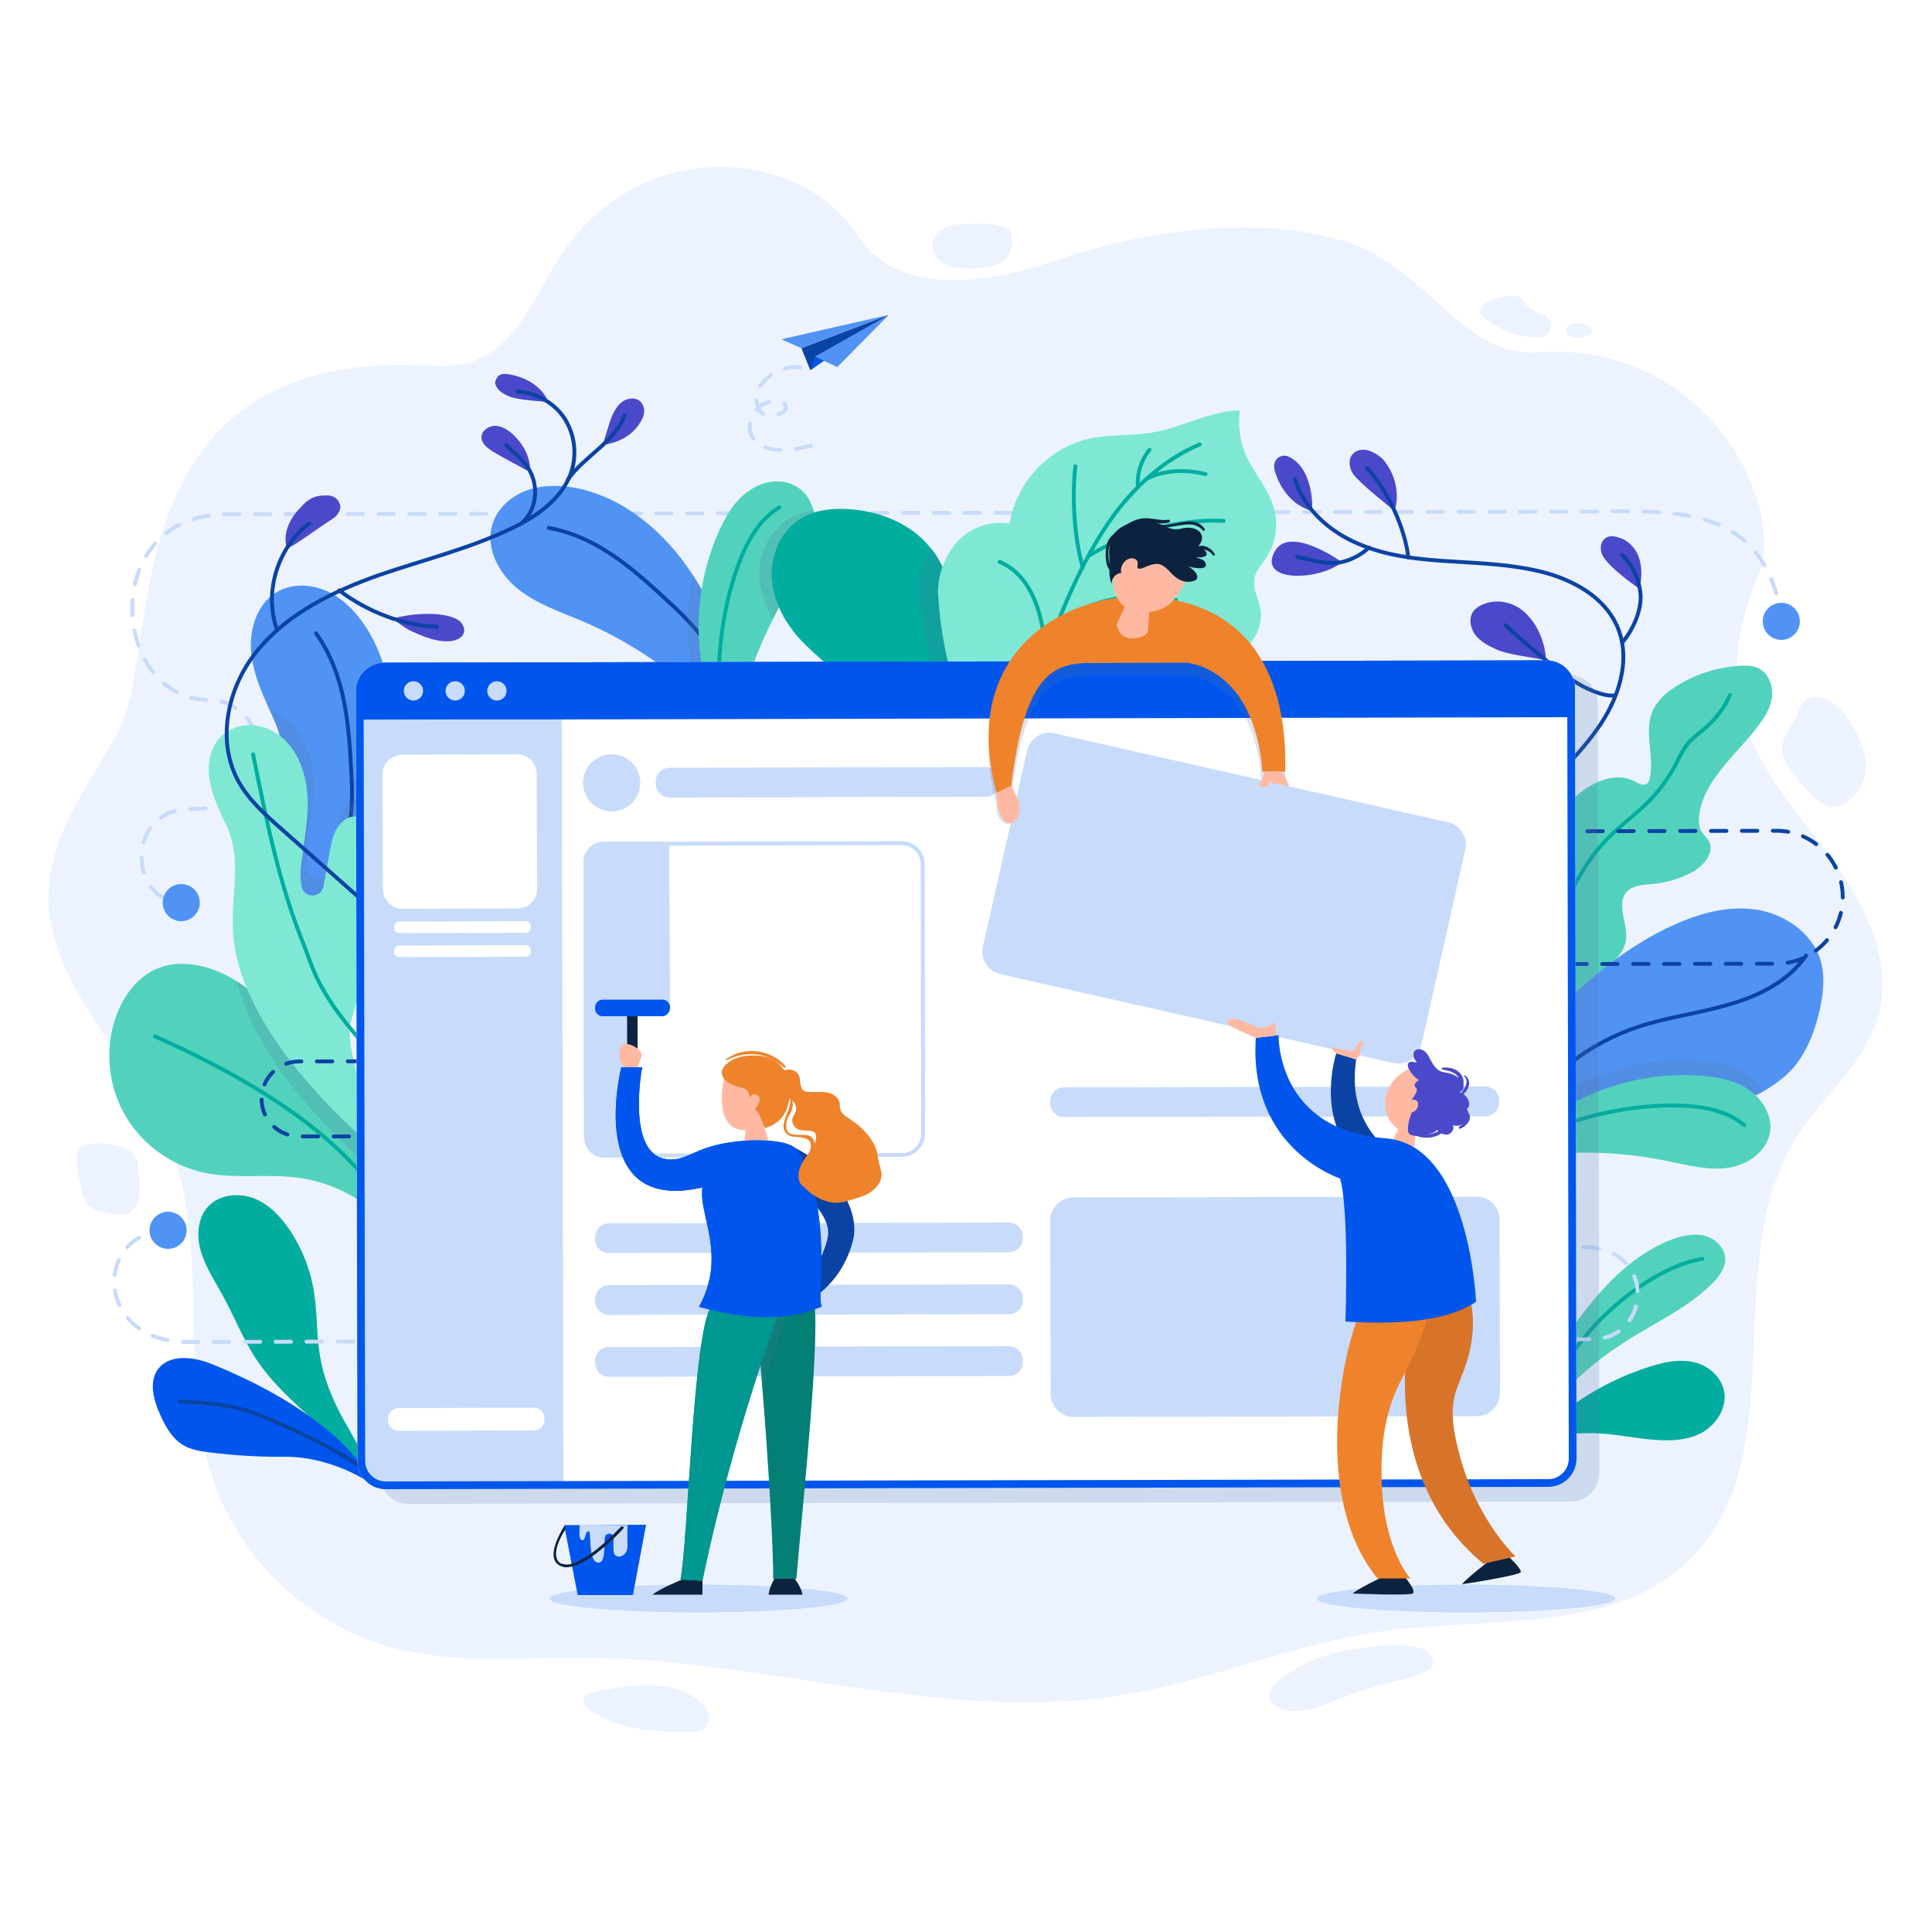 <?xml version="1.0" encoding="utf-8"?>
<!-- Generator: Adobe Illustrator 19.0.0, SVG Export Plug-In . SVG Version: 6.00 Build 0)  -->
<svg version="1.1" xmlns="http://www.w3.org/2000/svg" xmlns:xlink="http://www.w3.org/1999/xlink" x="0px" y="0px"
	 viewBox="0 0 500 500" style="enable-background:new 0 0 500 500;" xml:space="preserve">
<style type="text/css">
	.st0{fill:#FFFFFF;}
	.st1{fill:#ECF3FF;}
	.st2{fill:#C8DBFB;}
	.st3{fill:none;stroke:#C8DBFB;stroke-linecap:round;stroke-linejoin:round;}
	.st4{fill:none;stroke:#C8DBFB;stroke-linecap:round;stroke-linejoin:round;stroke-dasharray:3.993,3.993;}
	.st5{fill:#5193F4;}
	.st6{fill:none;stroke:#0B43A4;stroke-linecap:round;stroke-linejoin:round;stroke-miterlimit:10;}
	.st7{fill:#00AD9F;}
	.st8{fill:none;stroke:#00AD9F;stroke-linecap:round;stroke-linejoin:round;stroke-miterlimit:10;}
	.st9{fill:#0056EC;}
	.st10{fill:#52D2BC;}
	.st11{opacity:0.2;fill:#5275A0;}
	.st12{fill:#7EE8D4;}
	.st13{fill:#4A49CA;}
	.st14{fill:none;stroke:#0B43A4;stroke-linecap:round;stroke-linejoin:round;stroke-miterlimit:10;stroke-dasharray:4;}
	.st15{fill:none;stroke:#C8DBFB;stroke-linecap:round;stroke-linejoin:round;stroke-miterlimit:10;stroke-dasharray:4;}
	.st16{fill:#0B43A4;}
	.st17{fill:#0C2340;}
	.st18{fill:#EF832B;}
	.st19{fill:#FFB9A3;}
	.st20{fill:#047F76;}
	.st21{fill:#009790;}
	.st22{fill:#D8742A;}
</style>
<g id="BACKGROUND">
	<rect class="st0" width="500" height="500"/>
	<g>
		<path class="st1" d="M112.4,94.7c15.6,1,22.2-9.6,29.5-23.3c20.1-37.5,64.8-33.9,79.8-10.8c10.6,16.4,33.6,13,52.1,6.6
			c18.3-6.3,49.4-12.4,74.1-4.8c21.6,6.6,30.5,30.3,50.2,28.8c43-3.2,64.7,39.3,56.9,57.8c-5.1,12.1-7.6,25.6-3.5,38.1
			c4.6,13.7,15,24.6,23.4,36.3c8.4,11.8,15.2,26.5,11,40.3c-3.6,11.8-14.2,20-20.9,30.5c-20.6,32.5-0.2,82.2-27.6,109.3
			c-19.6,19.4-51.6,14.9-79.1,18.6c-22.9,3.1-44.4,12.7-67.2,16.5c-46.1,7.6-92.8-9.2-139.5-9.6c-16.5-0.2-33.3,1.7-49.2-2.4
			c-21.3-5.4-39.4-21.8-46.8-42.3c-10.2-28.3-0.5-61.1-12.1-88.9c-9.4-22.6-32.3-41.1-30.9-65.5c0.9-15.2,11.3-27.9,18.4-41.4
			C41.8,168.4,27.8,89.1,112.4,94.7z M248.6,58c-4.1,0-7.4,2.5-7.4,5.7c0,3.1,3.3,5.4,7.4,5.7c13.3,0.9,13.3-4.5,13.3-7.7
			C261.9,56.7,252.7,58,248.6,58z M384.2,82.3c3.6,2.9,8.1,4.7,12.8,5c1.2,0.1,2.6,0,3.5-0.8c1.2-1,1.3-3,0.3-4.1
			c-0.7-0.7-1.6-1-2.5-1.4c-1.5-0.6-3-1.5-3.9-2.9c-0.3-0.4-0.5-0.9-0.9-1.1C390.9,75.5,379.5,78.4,384.2,82.3z M406.9,87.3
			c1.2,0.4,2.5,0,3.6-0.4c0.8-0.2,1.7-0.8,1.5-1.6c-0.1-0.4-0.4-0.6-0.8-0.8c-1.6-0.8-3.6-1.4-5.1-0.4
			C404.5,85.3,405.7,86.9,406.9,87.3z M461.2,194.6c0.2,1.8,1.3,3.3,2.4,4.7c2,2.8,4.1,5.6,6.8,7.8c1.1,0.9,2.5,1.7,3.9,1.8
			c1.3,0,2.6-0.6,3.7-1.3c2.6-1.9,4.4-4.9,4.8-8.1c0.5-4.4-1.5-8.7-3.9-12.4c-1.5-2.3-3.2-4.6-5.7-5.9c-4.1-2.1-6.9-0.3-8,3.4
			C464.1,187.9,460.8,190.8,461.2,194.6z M20.8,297.1c-2.2,1.9-0.2,7.5,0.4,11.2c0.2,1.1,0.5,2.3,1.2,3.2c1,1.2,2.6,1.7,4.1,2.1
			c2.7,0.8,5.9,1.4,7.9-0.4c1.5-1.4,1.7-3.6,1.7-5.7c0-1.9-0.1-3.7-0.3-5.6c-0.1-0.9-0.2-1.8-0.7-2.6c-0.6-1-1.7-1.5-2.7-2
			C28.5,295.8,23,295.2,20.8,297.1z M154,437.8c-1.3,0.3-2.8,0.8-3,2.1c-0.2,1.1,0.7,2,1.6,2.6c7.1,5.3,16.7,5.6,25.6,5.8
			c1,0,2.1,0,3.1-0.4c1.9-0.8,2.8-3.3,1.9-5.2c-0.3-0.7-0.8-1.2-1.4-1.8C174.7,434.1,162.9,436.1,154,437.8z M331.7,434.3
			c-8,5.9,0.1,11.1,10.2,7.2c5.5-2.1,10.7-4.2,16.3-5.6c1.8-0.5,12.7-2.8,12.7-5.3c0-6.5-12.3-5-20.1-3.9
			C344.7,427.6,338.3,429.4,331.7,434.3z"/>
	</g>
</g>
<g id="OBJECTS">
	<g>
		<ellipse class="st2" cx="180.8" cy="413.7" rx="38.6" ry="3.6"/>
		<ellipse class="st2" cx="379.4" cy="413.7" rx="38.6" ry="3.6"/>
		<g>
			<g>
				<g>
					<path class="st3" d="M461,159.5c-0.1-0.7-0.2-1.3-0.4-2"/>
					<path class="st4" d="M459.7,153.6c-6.9-23.5-28.9-21.2-48.7-21.2c-21.4,0-352.5,0.7-352.5,0.7c-33.3,0.1-30.1,48.1-4,48.1
						c15,0,20.7,28.1-5.2,28.2c-15.5,0-16,19.7-5.6,23.7"/>
					<path class="st3" d="M45.6,233.6c0.6,0.1,1.3,0.2,2,0.2"/>
				</g>
			</g>
			<circle class="st5" cx="46.9" cy="233.6" r="4.8"/>
			<circle class="st5" cx="461" cy="160.8" r="4.8"/>
		</g>
		<g>
			<g>
				<path class="st5" d="M100.4,197.8c-0.7,3.9-1.7,7.7-2.9,11.4c-2.6,8.1-6.3,15.9-10,23.6c-1.9,4-9.8,13.3-14,15.1
					c0.5-10.5,0.5-22.7-0.7-33.3c-1.2-10.2,2.5-17.9-1.5-27.4c-0.5-1.2-1-2.4-1.6-3.6c-2-4.5-4-9-4.6-13.9
					c-0.8-6.1,1.1-13.2,6.4-16.4c3.8-2.3,8.8-2.2,12.9-0.4c4.1,1.8,7.4,5.1,9.9,8.8C101.4,172.2,102.6,185.6,100.4,197.8z"/>
				<path class="st6" d="M81.8,163.9c7.8,11.1,8.5,23.9,9.2,37.5c0.7,13.5-2.6,27.2-9.3,39"/>
			</g>
			<g>
				<path class="st7" d="M81.5,367.8c-5.5-4.8-11-9.8-15.1-15.9c-3.5-5.3-5.8-11.3-8.9-16.9c-2-3.6-4.3-7.1-5.5-11.1
					c-1.2-4-0.9-8.7,1.9-11.7c2.9-3.1,8-3.6,12-2c4,1.6,7,5,9.4,8.6c3.1,4.8,5.2,10.3,6,15.9c0.8,5.1,0.6,10.4,1.4,15.5
					c0.7,4.8,2.3,9.4,4.4,13.7c1.8,4,6.5,11,7.7,15.1C91.5,380.8,83.9,369.9,81.5,367.8z"/>
				<path class="st8" d="M62.3,317.6c5.2,2.3,7.3,8.5,8.4,14.1c1.2,6.4,1,13.3,3.9,19c5.5,10.9,12.7,23.3,18,27"/>
			</g>
			<g>
				<path class="st9" d="M54.5,352.9c-4.6-1.8-10.6-2.5-13.6,1.4c-2.4,3.3-1.2,8,0.5,11.7c1.4,3.2,3.2,6.4,6.2,8.1
					c2.1,1.2,4.5,1.5,6.8,1.8c6.5,0.8,13.1,1.2,19.7,1.1c7.6,0,16.9,3.1,23.2,7.9C89.4,369.8,69.8,359,54.5,352.9z"/>
				<path class="st6" d="M46.5,362.7c5.8,0.2,11.6,0.7,17.2,2.3c5.7,1.7,27.6,11.7,31,16"/>
			</g>
			<g>
				<path class="st10" d="M104.2,322c-5.9-9.3-16.1-15.8-27-17.2c-8.1-1.1-16.4,0.4-24.3-1.3c-8.4-1.8-15.9-7.1-20.3-14.5
					c-4.4-7.3-5.5-16.5-3-24.7c1.9-6.2,6.1-12.1,12.3-14.1c3.4-1.1,7.1-0.9,10.5-0.1c3.2,0.8,6.1,2.1,8.8,3.8
					c6.2,3.9,11.2,10,15,16.4c3.4,5.9,11.9,15,17.7,20.9c3.4,3.5,5.8,5.8,5.8,5.8C103.7,302,101.9,316.1,104.2,322z"/>
				<path class="st8" d="M40.1,268.2c19.4,8.7,40.5,20.2,54.2,36.4"/>
			</g>
			<g>
				<path class="st11" d="M96.2,302.4c0,0-28.9-23.4-34.9-48.5c6.2,3.9,11.2,10,15,16.4c3.4,5.9,11.9,15,17.7,20.9
					C94.6,294.4,95.4,298,96.2,302.4z"/>
				<path class="st11" d="M97.5,209.3c-2.6,8.1-6.3,15.9-10,23.6c-1.9,4-9.8,13.3-14,15.1c0.5-10.5,0.5-22.7-0.7-33.3
					c-1.2-10.2,2.5-17.9-1.5-27.4c-0.5-1.2-1-2.4-1.6-3.6c0.4,0.1,0.7,0.3,1.1,0.4c6.6,2.8,9.6,9.8,10.2,16.5
					c0.5,5.6-0.5,11.2-1.3,16.7c-0.3,2.6-0.6,5.2-0.1,7.7c0,0,0,0.1,0,0.1c0.7,3,5.1,2.8,5.6-0.2l1.8-9.3c0.5-2.8,1.1-5.7,3.4-7.6
					c0.9-0.8,2.1-1.3,3.2-1.2C95.6,206.8,96.7,207.9,97.5,209.3z"/>
				<path class="st12" d="M96.2,296.5c-4.6-23.8-7-27.5-5-33.4c2.6-7.6,1.1-15.3,3.5-22.9c2.4-7.7,4.1-15.9,2.1-23.7
					c-0.6-2.5-1.9-5.1-4.8-5.2c-1.2,0-2.3,0.4-3.2,1.2c-2.3,1.9-2.9,4.9-3.4,7.6l-1.7,9.3c-0.6,3-4.9,3.2-5.6,0.2c0,0,0-0.1,0-0.1
					c-0.6-2.5-0.3-5.1,0.1-7.7c0.7-5.6,1.8-11.1,1.3-16.7c-0.6-6.8-3.6-13.7-10.2-16.5c-2.3-1-5-1.2-7.4-0.6
					c-6.9,1.8-8.7,8.5-7.6,14.2c0.7,4,2.6,7.7,4.3,11.5c4.2,9.1,1.1,17.4,1.7,27.4C61.8,268.7,96.2,296.5,96.2,296.5z"/>
				<path class="st8" d="M65.5,195.2c3.4,16.9,6.8,34,13.4,50c1.9,4.7,2.9,10.8,14,23.6"/>
			</g>
			<g>
				<path class="st5" d="M197.8,199.5c-3.5-4-6.8-8.1-10.2-12c-2.2-2.5-4.5-5-7-7.4c-1.2-1.2-2.5-2.3-3.8-3.4
					c-7.9-6.5-16.8-12-26.2-16c-5.7-2.4-11.7-4.4-16.6-8.3c-4.8-3.9-8.3-10.3-6.7-16.3c1.2-4.3,4.8-7.7,9.1-9.2
					c4.2-1.5,8.9-1.4,13.2-0.5c12.2,2.6,22.4,11.4,29.3,21.8c0.1,0.2,0.3,0.4,0.4,0.6c5.1,7.8,8.6,16.4,11.7,25.1
					c1,2.8,1.9,5.7,2.9,8.5C195.3,186.6,199.6,195.3,197.8,199.5z"/>
				<path class="st6" d="M142,136.6c13.3,2.5,22.7,11.4,32.6,20.6s17,21.4,20.4,34.5"/>
			</g>
			<g>
				<path class="st11" d="M187.6,187.5c-0.1,1.4-0.1,2.8,0.2,4.2c-3.3-0.8-5.6-5.9-7.2-11.6c-1.5-5.5-2.2-11.4-2.5-14.1
					c-0.4-5.8-0.1-11.6,1.1-17.3c5.1,7.8,8.6,16.4,11.7,25.1c-1.1,3.2-2,6.3-2.7,9.6C188,184.8,187.7,186.1,187.6,187.5z"/>
				<path class="st10" d="M210.7,139.5c-1.1,5-4.1,9.3-6.8,13.7c-1.4,2.3-2.7,4.7-3.9,7.1c-3.9,7.7-6.9,15.8-8.9,24.2
					c-0.6,2.8-1,5.4-0.5,8.2c-6.6-1.5-9.2-20.1-9.6-25.7c-0.8-10,0.9-20.2,5-29.4c1.8-4,4.1-8,7.7-10.5c3.6-2.6,8.6-3.5,12.4-1.2
					c2.3,1.3,3.7,3.6,4.4,6.1C211.2,134.4,211.3,137,210.7,139.5z"/>
				<path class="st8" d="M188.1,187.2c-4.1-10.2-1.6-31.9,4.9-45.6c2-4.1,4.8-8,8.7-10.3"/>
			</g>
			<g>
				<path class="st11" d="M210.7,139.5c-1.1,5-4.1,9.3-6.8,13.7c-1.4,2.3-2.7,4.7-3.9,7.1c-1.8-3-3-6.4-3.4-9.8
					c-0.6-5.8,1.7-12,6.4-15.5c2.2-1.6,4.8-2.5,7.5-2.9C211.2,134.4,211.3,137,210.7,139.5z"/>
				<path class="st7" d="M248.6,182.9c-0.3,1.9-0.9,3.7-1.7,5.5c-2.9,6.3-9,11.7-18.2,16.1c0,0-0.5-10-0.6-12.6
					c-0.4-11.4-12.8-17.7-20.7-26.1c-4-4.2-7-9.6-7.6-15.4c-0.6-5.8,1.7-12,6.4-15.5c4-2.9,9.1-3.5,14-3.1
					c7.9,0.6,15.8,3.9,20.7,10.1c0.2,0.2,0.4,0.5,0.6,0.7c3,4.1,4.5,9.1,5.7,14C249.1,165.2,250,174.2,248.6,182.9z"/>
				<path class="st8" d="M209.6,141.1c8.6,4.4,17.2,9.8,22.2,18.1c7,11.5,5.4,26.5,0.1,38.9"/>
			</g>
			<g>
				<path class="st10" d="M392.1,256.5c5.5-9,2.7-20.6,4.6-30.9c1.5-8,5.9-15.3,12.2-20.4c4-3.2,9.6-5.4,14.1-3
					c1,0.5,2.1,1.2,3.1,0.7c0.6-0.3,0.8-1,0.9-1.7c1.1-5.6-1.5-11.7,0.6-17c1.2-2.8,3.6-5,6.2-6.6c5-3.2,10.8-5,16.8-5.3
					c1.6-0.1,3.2,0,4.6,0.7c2.5,1.3,3.7,4.4,3.4,7.3c-0.3,2.8-1.9,5.3-3.6,7.6c-5.7,7.5-14.2,14-15.3,23.4c-0.1,1.2-0.1,2.4,0.4,3.5
					c0.5,1,1.5,1.8,2.1,2.8c1.8,3.2-1.6,6.9-5,8.5c-3,1.5-6.4,2.4-9.7,2.7c-2.3,0.2-4.9,0.3-6.5,2c-2.9,3.2,0.4,8.2-0.2,12.5
					c-0.4,2.7-2.3,4.8-4.2,6.6c-3.6,3.4-7.5,6.5-11.7,9.2c-3.4,2.2-7,4.1-10,6.8c-3,2.7-5.4,6.3-5.6,10.3"/>
				<path class="st8" d="M399.3,247.8c0.9-4.4,2.9-8.4,4.9-12.4c3.1-6.2,6.3-12.5,11.1-17.6c3.6-3.9,8-6.9,11.7-10.7
					c2.6-2.7,4.8-5.8,6.6-9.1c0.9-1.8,1.8-3.7,3-5.3c1.5-1.9,3.6-3.2,5.4-4.9c2.4-2.2,4.4-4.9,5.7-7.9"/>
			</g>
			<g>
				<path class="st5" d="M470.6,262.8c-1.2,4.7-3.1,9.4-6.2,13.2c-2.2,2.6-4.9,4.6-7.8,6.3c-1.5,0.9-3.1,1.6-4.7,2.3
					c-6.3,2.6-13,4.1-19.8,4.4c-9.9,0.4-20-1.8-29.5,1c-4.4,1.3-8.4,3.6-11.6,6.8c-2.1,1.9-3.8,4.2-5.2,6.6l1.3-8.2
					c2.4-8.8,4.8-17.8,9.7-25.5c3.1-5,7.2-9.4,11.6-13.4c7-6.4,14.7-12.1,23.2-16.2c6.9-3.3,14.5-5.7,22.1-4.8
					c7.6,0.9,15,5.7,17.4,13C472.5,252.9,471.8,258,470.6,262.8z"/>
				<path class="st6" d="M393.4,288.9c7.3-10.7,18.1-19,30.4-23.1c7.7-2.6,15.8-3.5,23.5-5.8c7.8-2.2,15.5-6,20.1-12.7"/>
			</g>
			<g>
				<path class="st10" d="M398.2,367.6c0.4-11,6.1-21.2,13.1-29.8c5.8-7.2,12.7-13.7,21.3-17c2.7-1,5.7-1.7,8.5-1
					c2.8,0.7,5.3,3.1,5.4,6c0,2.4-1.6,4.6-3.3,6.3c-5.7,5.7-13,9.3-19.8,13.4c-11.8,7.1-23,16.6-27.7,29.6"/>
				<path class="st8" d="M402.5,358c7.2-16.1,25.8-30.4,38.1-32.2"/>
			</g>
			<g>
				<path class="st7" d="M393.7,376.4c-0.1-1.8,5.9-6.7,7.3-7.9c7.5-6.8,16.5-11.8,25.9-14.8c3.8-1.2,7.9-2.1,11.7-1.1
					c3.8,0.9,7.3,4.1,7.7,8.2c0.4,4-2.3,7.9-5.7,9.9c-3.4,1.9-7.4,2.2-11.3,2c-5.9-0.3-11.7-1.8-17.6-1.8S397.4,371.5,393.7,376.4z"
					/>
				<path class="st8" d="M399.8,370.8c12.1-6.6,30.4-10.8,43.7-9.2"/>
			</g>
			<g>
				<path class="st11" d="M248.6,182.9c-0.3,1.9-0.9,3.7-1.7,5.5c-4.2-9-8-20.8-8.9-35.2c-0.2-3.9,0.8-7.9,2.9-11.3
					c0.2,0.2,0.4,0.5,0.6,0.7c3,4.1,4.5,9.1,5.7,14C249.1,165.2,250,174.2,248.6,182.9z"/>
				<path class="st12" d="M290.5,182.4c9-3.2,18.4-5.8,26.7-10.7c2.5-1.5,4.9-3.2,6.6-5.5c1.8-2.3,2.8-5.2,2.5-8.1
					c-0.4-2.9-2.3-5.7-1.6-8.6c0.4-1.9,1.8-3.4,2.9-5c2.6-3.8,3.4-8.8,2-13.3c-1.4-4.8-5-8.6-7-13.1c-1.7-3.7-2.3-7.9-1.7-11.9
					c-7.6,0.1-14.5,4.2-22,5.6c-5.7,1.1-11.6,0.5-17.3,1.8c-10.3,2.4-18.7,11.4-20.3,21.9c-4.8-0.8-9.9,0.9-13.3,4.4
					c-3.5,3.8-5.5,9.1-5.2,14.3c2.3,37.4,23.8,57,23.8,57S287,183.6,290.5,182.4z"/>
				<g>
					<path class="st8" d="M270.2,182.1c-0.9-9.2,2.3-18.4,6-26.9c3.6-8.3,7.8-16.4,13.3-23.5c5.6-7.1,12.7-13.2,21-16.7"/>
					<path class="st8" d="M278.3,120.7c-0.9,8.2-0.3,18.1,1.9,26.2"/>
					<path class="st8" d="M281.7,143.9c9.4-6,23.9-9.7,35-9.1"/>
					<path class="st8" d="M258.7,145.4c11.3,4.8,11.8,21.4,12.1,26.1"/>
					<path class="st8" d="M273.9,161c8.7-6.2,21.2-8.1,30.4-5.8"/>
					<path class="st8" d="M297.5,116.4c-2.6,3.2-3.3,7-3,9.7"/>
					<path class="st8" d="M297,123.8c4-2,9.3-2.5,15-1.1"/>
				</g>
			</g>
			<g>
				<path class="st13" d="M74.3,141.9c1.1-0.1,8.3-5.4,11.1-7.2c0.8-0.5,1.6-1,2.1-1.8c0.5-0.8,0.8-1.8,0.4-2.6
					c-0.5-1.1-1.3-2.1-3.4-2.1c-3.6,0-4.9,1.2-6.6,3C72.1,137.1,74.3,141.9,74.3,141.9z"/>
				<path class="st13" d="M106.8,163.5c3.2,1.4,6.5,2.8,10,2.4c1.3-0.2,2.8-0.8,3.2-2c0.4-1.1-0.1-2.3-1-3.1c-0.9-0.8-2-1.1-3.1-1.4
					c-4.2-1-10.1-0.5-14.3,0.7C101.6,160.1,104.9,162.7,106.8,163.5z"/>
				<path class="st13" d="M127.6,116.9c-1.4-0.9-3-2.1-3-3.7c0-1.7,1.7-2.9,3.4-3c1.7,0,3.2,0.9,4.5,2c5.3,4.7,4.7,10,4.7,10
					S129.2,117.9,127.6,116.9z"/>
				<path class="st13" d="M131.8,102.6c-1.2-0.5-2.5-1.2-3.2-2.3c-0.4-0.6-0.6-1.3-0.3-1.9c0.4-1,1-2,3.6-1.5c8.2,1.5,10,7.1,10,7.1
					S134,103.6,131.8,102.6z"/>
				<path class="st13" d="M156,115.1c3.3-0.3,6.7-1.9,8.8-4.5c0.8-1,1.5-2.1,1.8-3.3c0.3-1.2,0-2.6-1-3.5c-1.2-1-3-0.8-4.3,0
					c-1.3,0.8-2.1,2.2-2.8,3.6C157.7,109.3,156,115.1,156,115.1z"/>
				<path class="st6" d="M96.9,235.8c-8-7.1-16-14.1-24-21.2c-4.3-3.8-8.6-7.6-11.3-12.6c-5.8-10.8-2.5-24.8,5.4-34.1
					c7.9-9.4,19.4-14.9,30.9-19c11.6-4,23.6-6.9,34.6-12.2c6.9-3.3,13.9-8.3,15.7-15.8c1.1-4.5,0.2-9.4-2.5-13.2
					c-2.7-3.7-7.2-6.1-11.8-6.4"/>
				<path class="st6" d="M161.6,107.5c-2.2,6.7-10.7,10.8-14.6,16.6"/>
				<path class="st6" d="M131,115.2c1.7,1.8,3.7,3.2,5.2,5.2c3.1,4.1,3.4,10.8-1.2,15"/>
				<path class="st6" d="M87.8,152.8c7.1,5.4,16.4,9.1,25.3,9.4"/>
				<path class="st6" d="M71.6,162.7c-3.3-9.6,0.3-21.1,8.4-27.2"/>
			</g>
			<g>
				<path class="st13" d="M330,122.2c-0.4-1.2-0.4-2.6,0.5-3.5c0.7-0.7,1.9-1,2.8-0.6c7,3.1,6.3,14.1,6.3,14.1
					S332.9,131.1,330,122.2z"/>
				<path class="st13" d="M329.9,142.7c-4.5,8.2,11.6,7.6,17.4,2.8C347.3,145.5,333.8,135.7,329.9,142.7z"/>
				<path class="st13" d="M350.3,122.8c-1.1-1.5-1.5-3.7-0.3-5.2c0.9-1.1,2.4-1.4,3.8-1.1c1.4,0.3,3.4,1.5,4.3,2.6
					c5.3,6.6,2.8,13.1,2.8,13.1S352.1,125.3,350.3,122.8z"/>
				<path class="st13" d="M414.5,143.2c-0.4-1.3-0.3-2.8,0.7-3.7c0.6-0.6,1.5-0.8,2.4-0.7c0.8,0.1,1.6,0.4,2.4,0.7
					c1.6,0.8,2.9,2.1,3.7,3.7c2,4.1,0.6,9.2,0.6,9.2S415.5,146.4,414.5,143.2z"/>
				<path class="st13" d="M394.3,158.2c-2.9-2.5-7.2-3.3-10.7-1.7c-0.9,0.4-1.7,0.9-2.3,1.7c-1.3,1.8-0.8,4.3,0.5,6.1
					c1.3,1.7,3.3,2.8,5.3,3.7c3.6,1.6,9.2,2,13,2.9C400.1,170.9,400.1,163.3,394.3,158.2z"/>
				<path class="st6" d="M335.1,124c2.4,7.8,9.1,13.7,16.6,16.8c7.5,3.2,15.7,4,23.9,4.5c8.1,0.5,16.3,0.8,24.2,2.9
					c7.7,2.1,15.3,6.4,18.6,13.6c4,8.8,0.5,19.3-5.2,27.1c-5.6,7.9-13.2,14.2-18.6,22.2c-2.5,3.7-4.6,8-4.1,12.4
					c0.7,5.9,5.6,10.2,10.2,13.9"/>
				<path class="st6" d="M353.8,121.1c5.4,6,9.7,15.3,10.7,23.2"/>
				<path class="st6" d="M335.7,144.1c3.1,0.8,6.2,1.6,9.4,1.6c3.2,0,6.9-1.8,9.2-4"/>
				<path class="st6" d="M419.8,143.6c2.9,2.8,4.6,6.7,4.8,10.7c0.1,4-2.1,8.9-4.7,11.9"/>
				<path class="st6" d="M389.6,161.8c5.8,5.3,10.8,9.6,17.2,14.1c2.9,2.1,8.7,4.7,11.3,4"/>
			</g>
			<g>
				<path class="st11" d="M456.5,282.3c-1.5,0.9-3.1,1.6-4.7,2.3c-6.3,2.6-13,4.1-19.8,4.4c-9.9,0.4-20-1.8-29.5,1
					c-4.4,1.3-8.4,3.6-11.6,6.8c-0.3,0.2-0.7,0.3-1,0.5c-0.8-6.7,15.9-15.4,21-17.7c9.1-4.1,19.4-5.9,29.4-5.1
					c4.4,0.4,8.9,1.2,12.5,3.7C454.2,279.2,455.6,280.6,456.5,282.3z"/>
				<path class="st10" d="M440.2,278.4c4.4,0.3,8.9,1.2,12.5,3.7c3.6,2.5,6.2,6.9,5.3,11.3c-1,5-6.2,8.3-11.2,8.9
					s-10.2-0.8-15.2-1.8c-11.1-2.3-22.5-2.8-33.8-1.5c-2.8,0.3-5.5,0.9-7.9,2.3c-0.8-6.7,15.9-15.4,21-17.7
					C420,279.5,430.2,277.6,440.2,278.4z"/>
				<path class="st8" d="M394.2,297c8.3-7.3,29.5-12.2,44.6-10.6c4.5,0.5,9.1,1.8,12.6,4.8"/>
			</g>
		</g>
		<path class="st14" d="M378.8,215.2l80.9-0.2c9.5,0,17.2,7.7,17.2,17.2v0c0,9.5-7.7,17.2-17.2,17.2l-55.3,0.1"/>
		<path class="st14" d="M134,274.6l-56.6,0.1c-5.4,0-9.7,4.4-9.7,9.7l0,0c0,5.4,4.4,9.7,9.7,9.7l16.5,0"/>
		<g>
			<path class="st15" d="M43.7,318.4c-19.4,0-19.8,28.9,4.9,28.9c24.7-0.1,348.1-0.7,363.4-0.7c15.3,0,16.9-23.8-2-23.8
				c-37.5,0.1-38.8-17.8-17.9-17.9"/>
			<circle class="st5" cx="43.5" cy="318.4" r="4.8"/>
			<circle class="st16" cx="396.6" cy="305.8" r="4.8"/>
		</g>
		<g>
			<path class="st11" d="M406.6,388.6l-300.9,0.6c-4,0-7.3-3.2-7.3-7.3L98,182.6c0-4,3.2-7.3,7.3-7.3l300.9-0.6c4,0,7.3,3.2,7.3,7.3
				l0.4,199.3C413.8,385.3,410.6,388.6,406.6,388.6z"/>
			<g>
				<path class="st0" d="M400.7,384.8l-300.9,0.6c-4,0-7.3-3.2-7.3-7.3l-0.4-199.3c0-4,3.2-7.3,7.3-7.3l300.9-0.6
					c4,0,7.3,3.2,7.3,7.3l0.4,199.3C407.9,381.5,404.7,384.8,400.7,384.8z"/>
				<path class="st9" d="M399.7,170.9l-299.6,0.6c-4.4,0-7.9,3.6-7.9,7.9l0,6.9l315.4-0.7l0-6.9
					C407.7,174.5,404.1,170.9,399.7,170.9z"/>
				<path class="st2" d="M100.5,385.4l45.3-0.1l-0.4-199.1l-53.2,0.1l0.4,191.2C92.6,381.9,96.1,385.4,100.5,385.4z"/>
				<g>
					<path class="st9" d="M400.3,172.9c2.9,0,5.3,2.4,5.3,5.3l0.4,199.3c0,2.9-2.4,5.3-5.3,5.3l-300.9,0.6c-2.9,0-5.3-2.4-5.3-5.3
						l-0.4-199.3c0-1.4,0.5-2.7,1.5-3.7c1-1,2.3-1.5,3.7-1.6L400.3,172.9L400.3,172.9 M400.3,170.9
						C400.3,170.9,400.3,170.9,400.3,170.9l-300.9,0.6c-4,0-7.3,3.3-7.3,7.3l0.4,199.3c0,4,3.3,7.3,7.3,7.3c0,0,0,0,0,0l300.9-0.6
						c4,0,7.3-3.3,7.3-7.3l-0.4-199.3C407.6,174.2,404.3,170.9,400.3,170.9L400.3,170.9z"/>
				</g>
				<path class="st0" d="M138.1,370.2l-34.9,0.1c-1.5,0-2.8-1.2-2.8-2.8l0-0.3c0-1.5,1.2-2.8,2.8-2.8l34.9-0.1
					c1.5,0,2.8,1.2,2.8,2.8l0,0.3C140.9,369,139.7,370.2,138.1,370.2z"/>
				<path class="st0" d="M133.9,235.1l-29.7,0.1c-2.8,0-5.1-2.3-5.1-5.1l-0.1-29.7c0-2.8,2.3-5.1,5.1-5.1l29.7-0.1
					c2.8,0,5.1,2.3,5.1,5.1L139,230C139,232.9,136.8,235.1,133.9,235.1z"/>
				<path class="st2" d="M261.1,324.1l-103.5,0.2c-2,0-3.6-1.6-3.6-3.6l0-0.5c0-2,1.6-3.6,3.6-3.6l103.5-0.2c2,0,3.6,1.6,3.6,3.6
					l0,0.5C264.7,322.5,263.1,324.1,261.1,324.1z"/>
				<path class="st2" d="M255.1,206.2l-81.8,0.2c-2,0-3.6-1.6-3.6-3.6l0-0.5c0-2,1.6-3.6,3.6-3.6l81.8-0.2c2,0,3.6,1.6,3.6,3.6
					l0,0.5C258.7,204.6,257.1,206.2,255.1,206.2z"/>
				<path class="st2" d="M384.4,288.9l-109,0.2c-2,0-3.6-1.6-3.6-3.6l0-0.5c0-2,1.6-3.6,3.6-3.6l109-0.2c2,0,3.6,1.6,3.6,3.6l0,0.5
					C388,287.3,386.4,288.9,384.4,288.9z"/>
				<path class="st2" d="M261.1,340.1l-103.5,0.2c-2,0-3.6-1.6-3.6-3.6l0-0.5c0-2,1.6-3.6,3.6-3.6l103.5-0.2c2,0,3.6,1.6,3.6,3.6
					l0,0.5C264.8,338.5,263.1,340.1,261.1,340.1z"/>
				<path class="st2" d="M261.1,356.1l-103.5,0.2c-2,0-3.6-1.6-3.6-3.6l0-0.5c0-2,1.6-3.6,3.6-3.6l103.5-0.2c2,0,3.6,1.6,3.6,3.6
					l0,0.5C264.8,354.4,263.2,356.1,261.1,356.1z"/>
				<path class="st2" d="M382.2,366.5l-104.3,0.2c-3.3,0-6-2.7-6-6l-0.1-44.8c0-3.3,2.7-6,6-6l104.3-0.2c3.3,0,6,2.7,6,6l0.1,44.8
					C388.2,363.8,385.5,366.5,382.2,366.5z"/>
				<circle class="st2" cx="107" cy="178.8" r="2.5"/>
				<circle class="st2" cx="117.8" cy="178.8" r="2.5"/>
				<circle class="st2" cx="128.6" cy="178.8" r="2.5"/>
				<circle class="st2" cx="158.3" cy="202.6" r="7.4"/>
				<path class="st0" d="M136,241.4l-32.6,0.1c-0.8,0-1.4-0.6-1.4-1.4l0-0.2c0-0.8,0.6-1.4,1.4-1.4l32.6-0.1c0.8,0,1.4,0.6,1.4,1.4
					l0,0.2C137.4,240.8,136.8,241.4,136,241.4z"/>
				<path class="st0" d="M136,247.6l-32.6,0.1c-0.8,0-1.4-0.6-1.4-1.4l0-0.2c0-0.8,0.6-1.4,1.4-1.4l32.6-0.1c0.8,0,1.4,0.6,1.4,1.4
					l0,0.2C137.4,247,136.8,247.6,136,247.6z"/>
				<path class="st2" d="M173.4,260.8l-9.2,0.1l0.1,38.7l-8,0c-2.8,0-5.1-2.3-5.1-5.1L151,223c0-2.8,2.3-5.1,5.1-5.2l17.1,0
					L173.4,260.8z"/>
				<g>
					<path class="st2" d="M233.3,217.7v1c2.8,0,5,2.2,5,5l0.1,69.7c0,2.8-2.2,5-5,5l-76.3,0.2c-2.8,0-5-2.2-5-5l-0.1-69.7
						c0-2.8,2.2-5,5-5l76.3-0.2L233.3,217.7 M233.3,217.7C233.3,217.7,233.3,217.7,233.3,217.7l-76.3,0.2c-3.3,0-6,2.7-6,6l0.1,69.7
						c0,3.3,2.7,6,6,6c0,0,0,0,0,0l76.3-0.2c3.3,0,6-2.7,6-6l-0.1-69.7C239.3,220.3,236.6,217.7,233.3,217.7L233.3,217.7z"/>
				</g>
			</g>
			<path class="st2" d="M360.6,275.1l-101.7-23c-3.2-0.7-5.3-4-4.5-7.2l11.4-50.6c0.7-3.2,4-5.3,7.2-4.5l101.7,23
				c3.2,0.7,5.3,4,4.5,7.2l-11.4,50.6C367.1,273.8,363.9,275.8,360.6,275.1z"/>
			<g>
				<polygon class="st9" points="163.8,412.8 149.5,412.8 146,394.7 167.2,394.6 				"/>
				<path class="st2" d="M150,394.6c0,1.5-0.3,4,0.7,4c1,0,0.6-2.4,1.7-2.3c0.7,0-0.3,7.9,2.4,8.1c1.9,0.1,1.5-3.8,1.7-6.3
					c0.1-1.7,2.3-1.4,2.3-0.2c0,1.2-0.1,2.1,0,3.5c0.1,2.4,3.7,1.7,3.6-1.4s0-5.3,0-5.3L150,394.6z"/>
				<g>
					<path class="st17" d="M146.6,405.6c-0.3,0-0.6,0-0.8-0.1c-1-0.2-1.8-0.8-2.2-1.6c-1.5-3.1,2.4-8.8,2.5-9.1l0.2,1
						c0,0.1-3.4,5-2.1,7.8c0.3,0.7,0.9,1.1,1.7,1.2c0.2,0,0.5,0.1,0.7,0.1c5.1,0,13.9-9.6,14-9.7c0.4-0.4,1,0,0.8,0.3
						C161,396,152.1,405.6,146.6,405.6z"/>
				</g>
			</g>
			<g>
				<path class="st11" d="M296.1,157.6c-20.2-0.8-48.1,14.2-38.2,50.8c-0.2,3.1,1.6,5.3,3.6,4.7c2-0.6,0.2-6.5,0.2-6.5
					c3.4-27.2,9.7-31.9,20.4-31.8l25.1-0.1c6.2,0.9,17.5,5.3,19.2,27l6.2,1.2C333.1,187.2,329.3,158.9,296.1,157.6z"/>
				<path class="st18" d="M296.1,154.4c-20.2-0.8-48.1,14.2-38.2,50.8l3.8-1.8c3.4-27.2,9.7-31.9,20.4-31.8l25.1-0.1
					c6.2,0.9,17.8,6.4,19.5,28.2l5.9,0C333.1,184,329.3,155.7,296.1,154.4z"/>
				<path class="st19" d="M292,155l-3,6.6c0,0,0.4,3.7,4,3.6c3.6-0.1,4.1-1.8,4.1-1.8l0.5-7.6L292,155z"/>
				<path class="st19" d="M307.5,149.5c-3.4,6.1-4.9,7.9-9.4,8.8c-5.8,1.2-12.3-2.7-9.3-12.4c2.5-7.9,6.2-6.7,9.9-6.4
					C302.3,139.9,311.2,143,307.5,149.5z"/>
				<path class="st17" d="M293.8,144.7c-0.9-0.5-2.1-0.1-2.8,0.7c-0.7,0.8-1.1,1.9-0.8,2.9c-1.4,0-2.6,1.4-2.5,2.8
					c-1-2.2-0.4-4.6-0.6-6.8c-0.2-2.3,0.1-4.8,1.5-6.5c0.6-0.7,1.4-1.3,2.2-1.7c3.2-1.7,7.1-1.7,10.3-0.1c0.7,0.3,2.3,1.4,4.6,0.8
					c4.4-1.1,7,1.9,4.3,4.7c0.9,0.3,1.8,0.7,2.2,1.5c0.1,0.2,0.1,0.5,0,0.7c-0.1,0.1-0.3,0.2-0.4,0.3c-0.7,0.3-1.6,0.3-2.3,0.2
					c0.3,0.3,1.9,0.4,2.4,1.3c1.3,2.5-3.9,1.3-4.7,1c0.9,0.2,3.3,2.1,2.5,3.4c-0.2,0.3-3.4,2.1-6.8-1.8c-0.8-0.9-1.8-1.8-2.9-2.1
					c-0.9-0.2-1.9,0.1-2.8,0.4c-0.6,0.2-2.3,1.2-2.8,0.6C294.2,146.3,294.9,145.3,293.8,144.7z"/>
				<path class="st19" d="M327.3,199.8c-0.9,3.1-1.8,3.4-0.7,3.9c1.1,0.5,2-1.2,2-1.2l5,1c0,0-1.1-3.3-1.9-3.7
					C330.9,199.4,327.3,199.8,327.3,199.8z"/>
				<path class="st19" d="M261.8,203.4c0.7,1.6,0.8,1.6,1.7,3.6c1.7,3.7-2.3,9.7-4.9,3.2c-0.7-1.8-0.7-5-0.7-5L261.8,203.4z"/>
			</g>
			<g>
				<g>
					<path class="st17" d="M301,136.4c3.4,0.2,7.7-2.2,10.3,0.9c0.2,0.3,0.7-0.1,0.5-0.4c-2.6-3.7-7.3-0.9-10.9-1
						C300.6,135.8,300.6,136.4,301,136.4L301,136.4z"/>
					<path class="st17" d="M302.4,134.5c-2.3,0.4-4.6-0.7-7-0.3c-1.9,0.3-3.6,1.3-5.1,2.5c-0.4,0.3,0.1,1,0.5,0.7
						c2-1.3,4-2.5,6.5-2.3c1.8,0.1,3.4,0.7,5.2,0.1C303,135.1,302.8,134.5,302.4,134.5L302.4,134.5z"/>
					<path class="st17" d="M289,137.7c-1.7,1-2.6,2.4-2.8,4.4c-0.1,1.4-0.2,4.7,1.2,5.5c0.3,0.2,0.7-0.3,0.4-0.5
						c-0.9-0.9-1-3.4-0.9-4.6c0.1-1.8,0.9-3.2,2.3-4.3C289.5,138,289.3,137.6,289,137.7L289,137.7z"/>
					<path class="st17" d="M314.4,143.4c-0.8-1.5-3-2.8-4.7-1.8c-0.3,0.1-0.1,0.5,0.1,0.6c0.7,0,1.4-0.1,2.1,0.1
						c0.8,0.2,1.5,0.7,2,1.4C314.1,143.9,314.6,143.7,314.4,143.4L314.4,143.4z"/>
				</g>
			</g>
			<g>
				<path class="st16" d="M203.1,295.9c10.6,3.9,19.8,16.1,17.7,24.9c-2.4,10-9.3,14.3-9.3,14.3l-2.2-4c0,0,5.5-8.6,5-12.7
					c-0.8-6.5-9-10.9-9-10.9L203.1,295.9z"/>
				<path class="st17" d="M177,408.6c0,0-6.5,2.6-8.1,4.1l12.9,0l0-4.1L177,408.6z"/>
				<path class="st17" d="M205.5,408.4c0,0,1.8,2.1,2.2,4.3l-8.8,0c0.2-1.5,0.8-2.9,1.6-4.3L205.5,408.4z"/>
				<path class="st20" d="M206.1,408.6l-6,0c0.1-7.1-1.3-31.2-2.8-49.3c-0.8-10.6-1.6-19.1-2.1-20.8l3.2-0.7l12.1-2.7
					C212.6,344.6,207.8,388.3,206.1,408.6z"/>
				<path class="st21" d="M184,338.2c-4.7,7.4-5.9,60.7-7.9,70.6l5.7,0.3c0,0,6.5-33.6,20.5-71.5L184,338.2z"/>
				<path class="st11" d="M204.7,337.6c-2.8,7.5-5.2,14.8-7.4,21.7c-0.8-10.6-1.6-19.1-2.1-20.8l3.2-0.7L204.7,337.6z"/>
				<path class="st21" d="M184,338.2c-4.7,7.4-5.9,60.7-7.9,70.6l5.7,0.3c0,0,6.5-33.6,20.5-71.5L184,338.2z"/>
				<path class="st19" d="M187.5,278.6c0,0-3.6,13.9,5.5,13.9l-0.5,3.6l6.9,0.8l-1.5-5c0,0,1.4-8.7,1.5-10.3
					C199.5,278.6,191.3,273.4,187.5,278.6z"/>
				<g>
					
						<rect x="162.3" y="263" transform="matrix(1 -1.973264e-003 1.973264e-003 1 -0.53 0.324)" class="st17" width="2.7" height="11.3"/>
					<path class="st9" d="M171.4,263l-15.4,0c-1.1,0-2-0.9-2-1.9l0-0.4c0-1.1,0.9-2,2-2l15.4,0c1.1,0,2,0.9,2,1.9l0,0.4
						C173.3,262.1,172.4,263,171.4,263z"/>
				</g>
				<path class="st19" d="M161.6,277.3c-0.1-2.6-2.2-1.9-1-6.1c0.7-2.6,6.1,0.4,5.4,2.2c-0.7,1.8-1.4,4.6-1.4,4.6L161.6,277.3z"/>
				<path class="st9" d="M193.1,295.2c-13.6,0.9-14.5,5.5-20.6,4.8c-9-1.1-7.4-17.8-6.3-23.8l-5.4,0c0,0-9.7,38.2,21,31.1
					c-1.2,6.7,6.5,17.6-0.9,30.9c11.7,3.2,22.5,3.9,31.8-0.1c-1.6-2.2,3.3-24.4-6.4-40.4C204.3,294.6,194.1,295.1,193.1,295.2z"/>
				<path class="st9" d="M193.1,295.2c-13.6,0.9-14.5,5.5-20.6,4.8c-9-1.1-7.4-17.8-6.3-23.8l-5.4,0c0,0-9.7,38.2,21,31.1
					c-1.2,6.7,6.5,17.6-0.9,30.9c11.7,3.2,22.5,3.9,31.8-0.1c-1.6-2.2,3.3-24.4-6.4-40.4C204.3,294.6,194.1,295.1,193.1,295.2z"/>
				<path class="st18" d="M191.2,281.3c0.9,0.2,1.9,0.4,2.4,1.2c0.3,0.5,0.3,1.1,0.3,1.7c0.2-0.6,0.8-1,1.5-1
					c0.6,0.1,1.2,0.6,1.2,1.3c0,0.3-0.1,0.6-0.2,0.8c-0.3,0.7-0.6,1.3-1,1.9c1.1,0.4,2,3.7,2.6,4.7c1.9-0.5,6-2.1,6.4-8.7
					c0.2-3.1-0.8-6.8-4.1-8.8c-2.4-1.5-6.3-1.5-9-0.8c-2.2,0.6-5.7,2.8-4.1,5.3C187.9,280.1,189.7,280.9,191.2,281.3z"/>
				<path class="st18" d="M202.9,277c1.3-0.4,2.9-0.2,3.6,0.9c0.6,0.8,0.5,1.9,0.7,2.9c0.1,0.5,0.3,1,0.6,1.3
					c0.4,0.4,1.1,0.5,1.7,0.5c1.5,0.1,3-0.1,4.4,0.1c1.4,0.2,2.9,1.1,3.3,2.4c0.2,0.7,0.1,1.6,0.4,2.3c0.4,1.1,1.6,1.7,2.6,2.4
					c2.2,1.4,4,3.2,5.4,5.3c0.8,1.3,1.5,2.8,1.6,4.4c0.1,1.6,1.2,3.6,0.9,5.2c-0.3,1.7-2,3.9-5.2,5c-5.6,1.8-7.4,2.6-12.7-0.6
					c-0.6-0.4-1.9-1.7-2.5-2.2c-0.5-0.4-0.8-0.9-0.9-1.5c-0.4-1.5,0.1-3.2,0.9-4.6c0.8-1.4,1.9-2.6,2.7-4c0.5-0.8,0.9-1.8,0.8-2.7
					c0-0.4-0.1-0.7-0.4-1c-0.2-0.2-0.6-0.3-0.9-0.4c-1.2-0.2-2.5,0-3.5-0.5c-1-0.5-1.6-1.8-1.3-2.8c0.2-0.7,0.8-1.3,0.9-2.1
					c0.2-1.1-0.4-2.1-1.4-2.8s-2.1-0.9-3.2-1c-0.5-0.1-1.1-0.2-1.6-0.5c-0.5-0.4-0.8-1.1-0.8-1.7C199.2,279.2,200.9,277.7,202.9,277
					z"/>
			</g>
			<g>
				<g>
					<path class="st18" d="M201.9,282.6c6.7,1.5-1.8,7.8,1.8,10.9c1,0.9,2.2,0.6,3.4,0.8c4.6,0.6,2.1,3.7,1.8,6.2
						c0,0.4,0.6,0.4,0.6,0.1c0.4-1.7,1.9-3.7,1.1-5.5c-0.7-1.6-2.4-1.4-3.9-1.4c-1.8-0.1-3.8,0-3.1-3.6c0.1-0.8,0.8-1.6,1.1-2.3
						c0.4-0.9,0.6-1.7,0.4-2.6c-0.3-1.6-1.7-2.5-3.2-2.8C201.7,282.2,201.6,282.6,201.9,282.6L201.9,282.6z"/>
				</g>
			</g>
			<g>
				<g>
					<path class="st18" d="M188,274.4c5.2-2.6,10.4-2.1,14.8,1.8c0.3,0.3,0.7-0.1,0.4-0.4c-3.9-4.3-10.7-5.1-15.4-1.6
						C187.7,274.2,187.8,274.5,188,274.4L188,274.4z"/>
				</g>
			</g>
			<g>
				<polygon class="st19" points="362.6,290.7 360.4,295.2 365.9,297.5 366.5,292.2 				"/>
				<path class="st19" d="M366,275.9c-12.5,5.4-7.4,18.6,0.2,17.1c3.7-0.8,5.6-12.7,5.6-12.7L366,275.9z"/>
				<path class="st13" d="M370.1,274.1c-0.4-0.8-0.8-1.6-1.5-2.1c-0.7-0.5-1.7-0.7-2.4-0.1c-0.8,0.8-0.3,2.2,0.5,3
					c-0.7,0.1-1.6-0.4-2.1,0.1c-0.4,0.4-0.3,1.1,0,1.6c0.6,1.2,1.5,2.2,2.6,2.9c-0.6,0.4-1.4,1.1-1,1.7c0.1,0.2,0.3,0.3,0.4,0.5
					c0.2,0.4,0,0.9-0.2,1.3c-0.4,0.7-0.8,1.3-1.3,1.9c0.4-0.6,1.5-0.3,1.8,0.3c0.3,0.7,0,1.5-0.4,2c-0.3,0.3-0.6,0.6-1,0.6
					c-0.3,0.1-1.9,4.8-0.7,5.7c1.5,1.1,6.4,0.1,7.1-1.1c0.7,0.8,1.8,1.4,2.8,1.2c1-0.2,1.8-1.5,1.3-2.4c1.1,0.4,2.5,0,3.3-0.9
					c0.8-0.9,0.9-2.3,0.3-3.4c0.6-0.2,0.7-1,0.6-1.6c-0.3-1.3-1.3-2.3-2.6-2.7c0.6,0,1.1-0.6,1.2-1.3c0-0.6-0.3-1.2-0.7-1.7
					c-1.2-1.4-2.6-1.8-4.3-2.1C371.8,277.3,370.9,275.5,370.1,274.1z"/>
				<path class="st17" d="M358.4,407.8c0,0-7.3,3.5-8.3,4.6c0,0,14.4,0.6,15.5,0c1.1-0.7-2.3-4.6-2.3-4.6L358.4,407.8z"/>
				<path class="st17" d="M385.6,403.8c0,0-6.4,4.9-7.2,6.2c0,0,15.2-2.3,15.2-3.2c0-1-3.2-4-3.2-4L385.6,403.8z"/>
				<path class="st22" d="M365.5,340c-0.3,1.5-10.3,41,18.4,64.7l8.3-1.9c0,0-9.7-9.1-14.2-25.3c-4.3-15.4-0.9-16.9,1.7-25.4
					c2.9-9.4,0.7-16.2,0.7-16.2L365.5,340z"/>
				<path class="st18" d="M351.8,339.9c-4.5,10.8-12.3,47.8,4.7,68.6l8.5,0c0,0-6.7-7.3-7.4-24.3c-0.7-17,3.6-24.4,6.6-30.1
					c3-5.6,5.9-15.1,5.9-15.1L351.8,339.9z"/>
				<path class="st16" d="M345.8,272.6c-2.3,7.9-3,22.6,8.3,28.5l7.6-1.8c0,0-13.6-7.1-10.7-25.2L345.8,272.6z"/>
				<path class="st9" d="M325,268.6l5.9-0.7c0,0-0.7,24.6,27.7,26.7c21.7,1.6,23.4,42.3,23.4,42.3c-7,4.7-18.7,6.1-33.8,5.1
					c0,0,1-29.1-1.4-37C346.8,304.9,323.1,297.5,325,268.6z"/>
				<path class="st19" d="M317.8,264.1c-1,1.2,3.2,2.6,7.2,4.5l5.1-0.6c0,0,0.1-1,0-2.1c-0.1-1.1-0.6-1.7-1.2-0.8
					c-0.6,0.9-3.2,1.2-4.4,0.4C323.3,264.6,318.8,263,317.8,264.1z"/>
				<path class="st19" d="M345.8,272.6c-1.9-1.9-1.4-1.7-1.4-1.7l5.8,1.3c0,0,1.3-2.8,2.3-2.9c1.1-0.1-0.8,1.9-0.4,2.7
					c0.4,0.7-1.2,2.2-1.2,2.2L345.8,272.6z"/>
			</g>
			<g>
				<g>
					<path class="st13" d="M373.3,276.8c1.2,0.3,2.4,0.4,3.4,1.2c1,0.8,1.4,2.2,0.7,3.3c-0.3,0.5,0.5,0.9,0.8,0.5
						c0.9-1.2,0.7-2.8-0.2-3.9c-1-1.3-3-1.8-4.6-1.6C373.1,276.3,373,276.7,373.3,276.8L373.3,276.8z"/>
				</g>
			</g>
			<g>
				<g>
					<path class="st13" d="M378.5,287.4c0.8,0.5,1.4,1.2,1.1,2.2c-0.3,0.9-1.2,1.4-1.9,1.9c-0.4,0.2,0,0.8,0.3,0.6
						c1.1-0.6,2.2-1.4,2.4-2.7c0.1-1.1-0.6-2-1.6-2.5C378.5,286.7,378.2,287.2,378.5,287.4L378.5,287.4z"/>
				</g>
			</g>
			<g>
				<g>
					<path class="st13" d="M365.4,293.4c2.7,1.6,6.4,1.4,8.6-0.9c0.3-0.3-0.1-0.8-0.4-0.6c-2.4,1.8-5.1,2.3-7.9,1.1
						C365.4,292.9,365.2,293.2,365.4,293.4L365.4,293.4z"/>
				</g>
			</g>
			<g>
				<g>
					<path class="st13" d="M378.9,278.5c1.5,1.4,0,3.4-1,4.7c-0.2,0.3,0.1,0.6,0.4,0.4c0.9-0.8,1.7-1.7,1.9-3
						c0.1-0.9-0.3-1.8-1.1-2.3C378.9,278.3,378.8,278.4,378.9,278.5L378.9,278.5z"/>
				</g>
			</g>
		</g>
		<g>
			<polygon class="st16" points="209.7,95.8 207.4,90.1 230,81.5 			"/>
			<polygon class="st5" points="210.9,92.3 230,81.5 216.7,95 			"/>
			<polygon class="st5" points="202.2,87.8 230,81.5 207.4,90.1 			"/>
			<polygon class="st9" points="210.9,92.3 209.7,95.8 213.2,93.4 			"/>
		</g>
		<path class="st15" d="M207.1,95.1c-5.9-1-13.9,5-10.5,11.2c1.2,2.1,7.2,1.2,6.8-1.1c-0.2-1.1-1.6-1.6-2.7-1.5
			c-6.6,0.8-6.9,6.3-6.6,7.7c1.5,7.3,12.7,4.8,16.4,3.8"/>
	</g>
	<animateMotion path="M 0 0 v 20 Z" dur="3s" repeatCount="indefinite" />

</g>

</svg>
